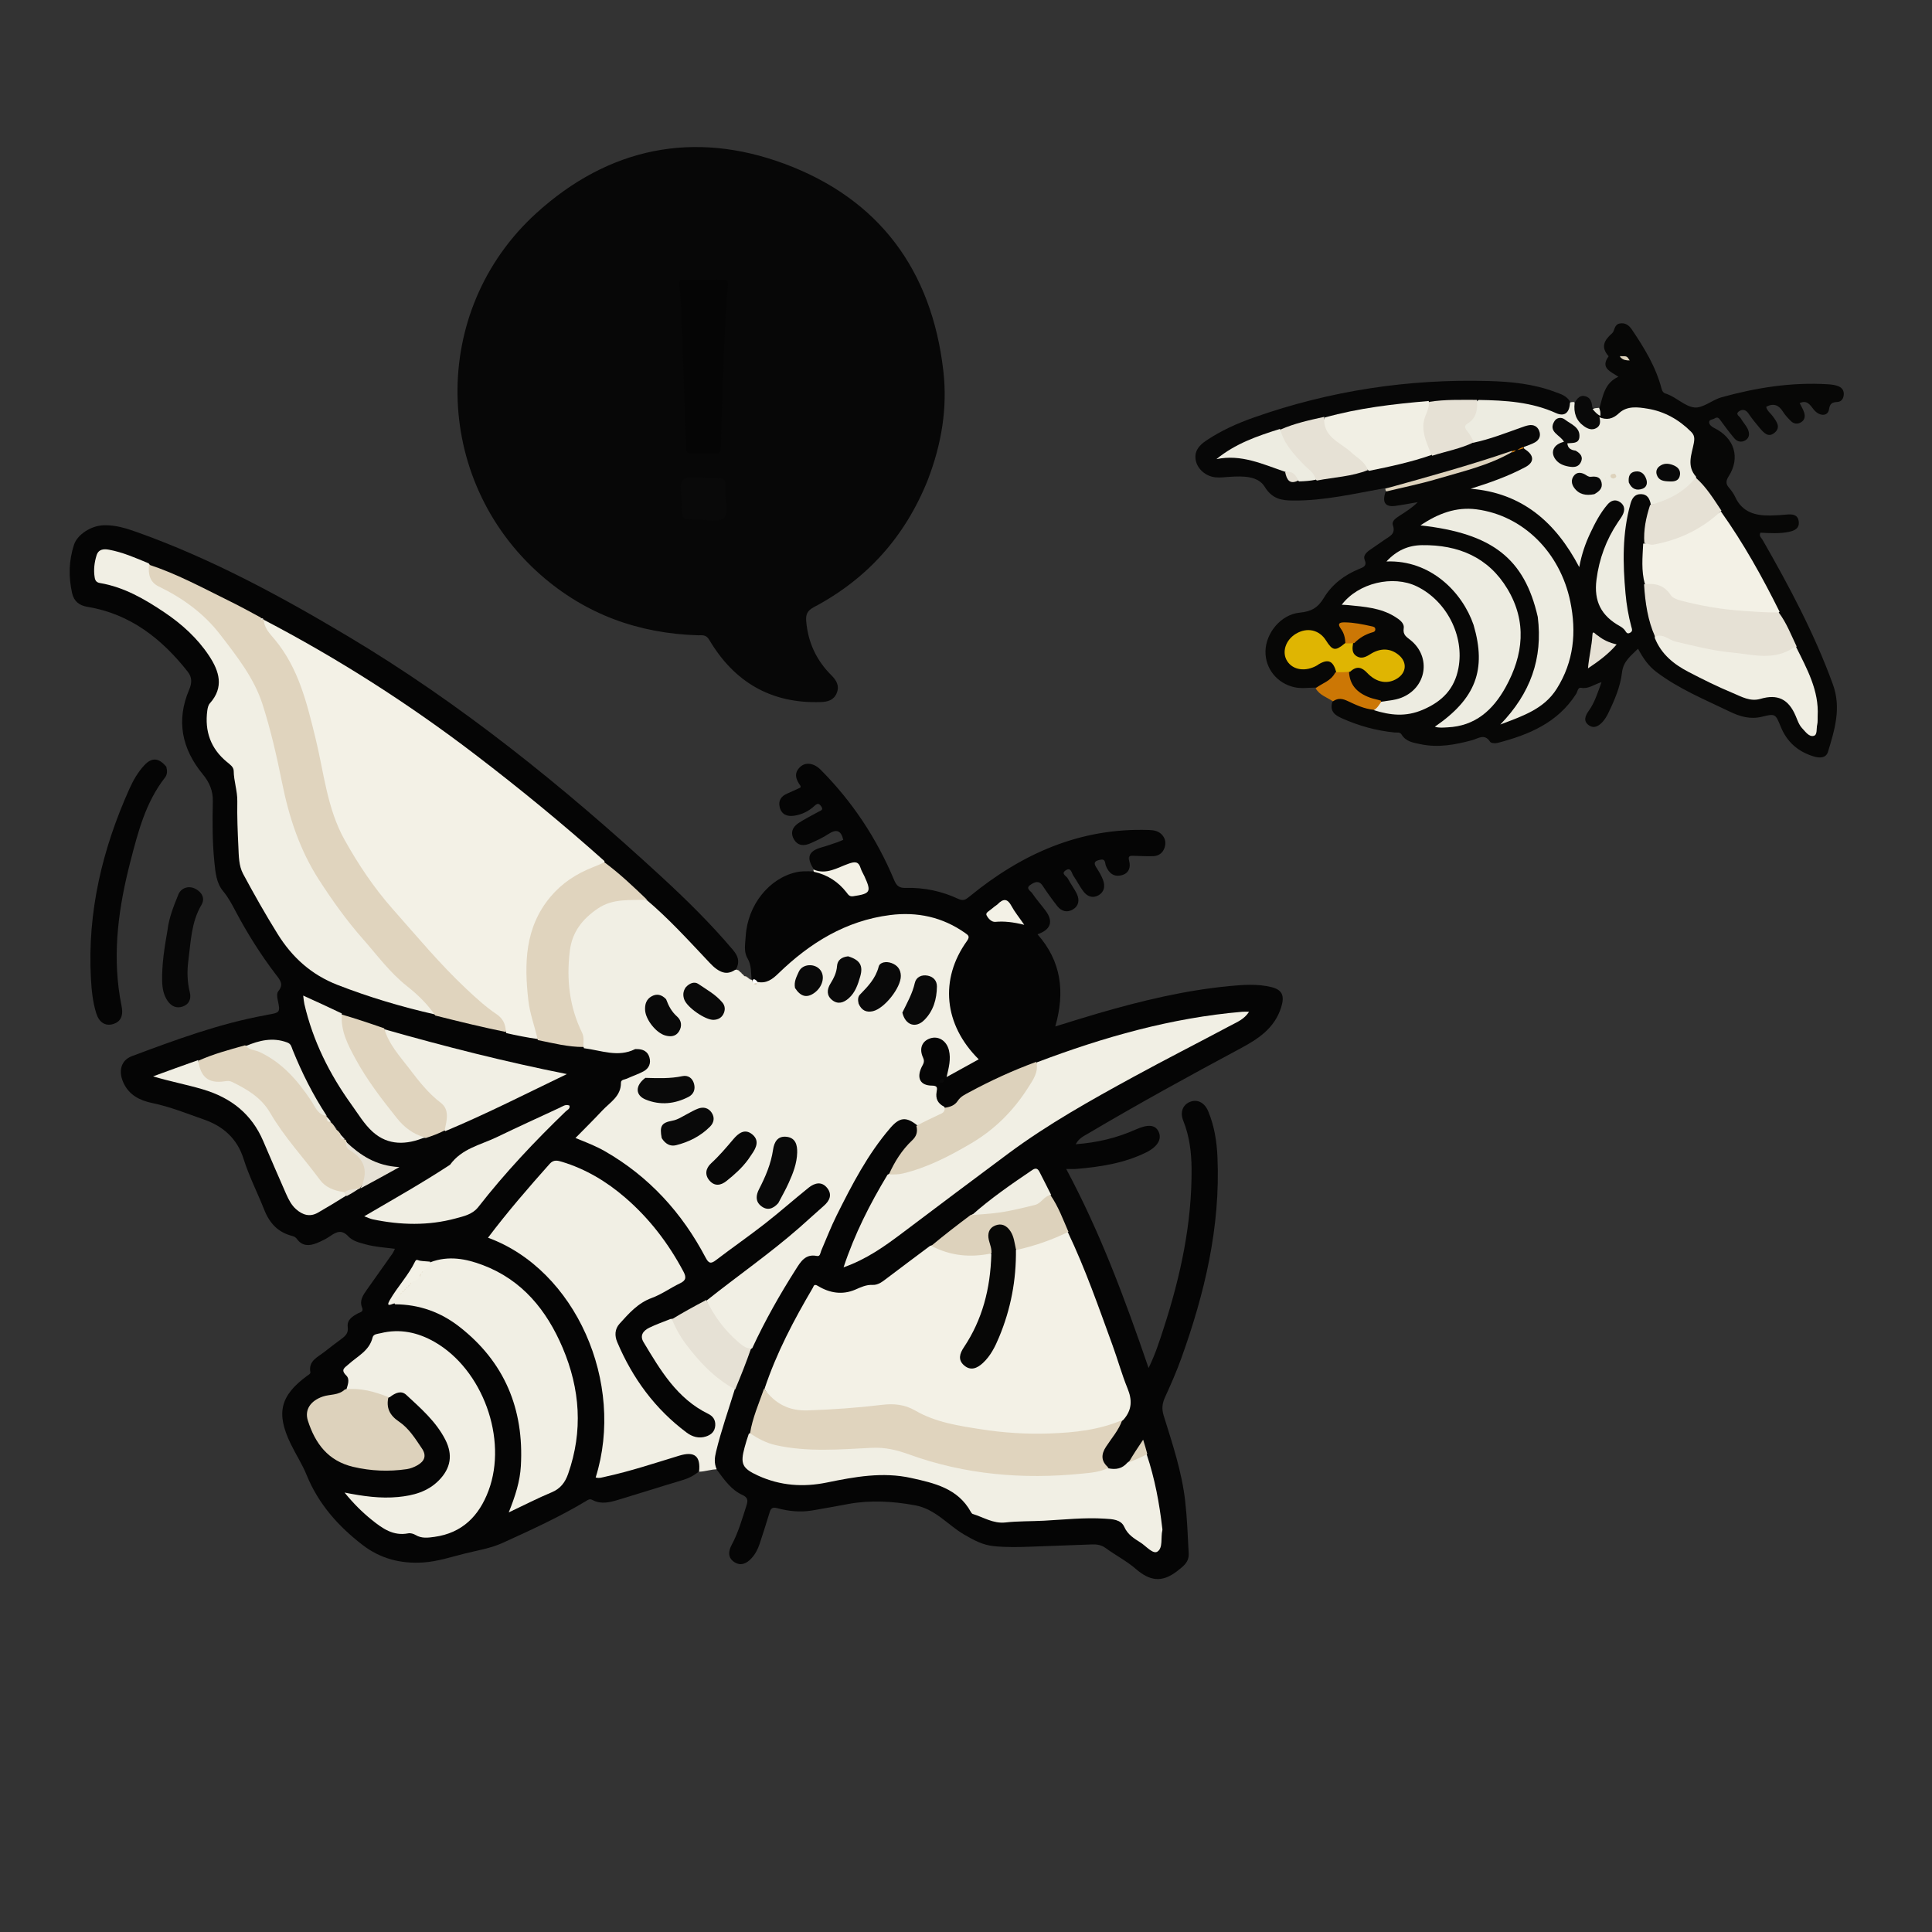 <?xml version="1.0" encoding="utf-8"?>
<!-- Generator: Adobe Adobe Illustrator 24.2.0, SVG Export Plug-In . SVG Version: 6.00 Build 0)  -->
<svg version="1.1" id="レイヤー_1" xmlns="http://www.w3.org/2000/svg" xmlns:xlink="http://www.w3.org/1999/xlink" x="0px"
	 y="0px" width="1000px" height="1000px" viewBox="0 0 1000 1000" style="enable-background:new 0 0 1000 1000;"
	 xml:space="preserve">
<rect x="0" y="0" width="1000" height="1000" fill="#333333" stroke="none"/>
<style type="text/css">
	.st0{fill:#050505;}
	.st1{fill:#F1EFE4;}
	.st2{fill:#070706;}
	.st3{fill:#070707;}
	.st4{fill:#EDECE1;}
	.st5{fill:#CC7705;}
	.st6{fill:#F3F1E6;}
	.st7{fill:#DDD2BC;}
	.st8{fill:#090909;}
	.st9{fill:#E0D4BE;}
	.st10{fill:#F0EEE3;}
	.st11{fill:#E6E1D5;}
	.st12{fill:#FFFFFF;}
	.st13{fill:#DFB502;}
</style>
<g>
	<path class="st0" d="M361.75,761.63c-2.7,2.26-5.46,3.58-8.56,4.5c-11.15,3.32-22.23,6.88-33.37,10.22
		c-4.32,1.29-8.78,2.4-13.11,0.05c-1.56-0.85-2.52,0.02-3.62,0.68c-13.72,8.22-28.25,14.82-42.76,21.45
		c-6.41,2.93-13.29,3.96-20.04,5.66c-7.06,1.78-13.86,4.05-21.28,4.54c-11.71,0.76-22.21-2.02-31.36-9.07
		c-12.55-9.67-22.82-21.15-28.95-36.22c-2.26-5.56-5.67-10.79-8.33-16.31c-7.54-15.67-5.41-24.76,8.74-35.11
		c0.69-0.5,1.68-0.96,1.53-1.76c-1.07-5.84,3.61-7.68,7.06-10.37c3.02-2.36,6.06-4.68,9.14-6.96c2.07-1.54,3.55-3,3.14-6.11
		c-0.48-3.66,2.44-5.49,5.34-7.06c1.12-0.61,3.05-0.67,2.06-3.07c-1.46-3.57,0.6-6.42,2.53-9.17c4.41-6.26,8.86-12.49,13.27-18.74
		c0.44-0.63,0.71-1.37,1.23-2.39c-5.38-0.7-10.34-0.98-15.13-2.3c-3.24-0.89-6.73-1.7-8.97-4.12c-3.31-3.57-6.01-2.53-9.27-0.26
		c-2.17,1.5-4.6,2.71-7.05,3.7c-3.8,1.53-7.51,1.74-10.28-2.09c-0.63-0.87-1.42-1.32-2.43-1.58c-7.35-1.88-11.72-6.49-14.55-13.65
		c-3.48-8.79-7.84-17.28-10.68-26.31c-3.3-10.49-10.58-16.84-20.35-20.26c-8.88-3.11-17.64-6.68-26.94-8.6
		c-6.36-1.31-11.98-4.11-14.89-10.54c-2.75-6.07-1.19-11.62,4.38-13.71c22.58-8.45,45.19-16.82,69.03-21.18
		c0.33-0.06,0.65-0.16,0.98-0.21c6.82-1.18,6.86-1.18,5.46-7.91c-0.32-1.55-0.51-3.29,0.36-4.36c2.99-3.66,0.74-5.93-1.45-8.81
		c-7.77-10.21-14.59-21.05-20.61-32.4c-1.94-3.66-3.82-7.28-6.54-10.54c-3.54-4.24-3.97-9.77-4.52-15.08
		c-1.08-10.46-1.01-20.97-0.8-31.46c0.11-5.4-1.75-9.79-5.22-13.99c-10.82-13.14-13.86-27.81-7.02-43.78
		c1.51-3.53,1.49-6.44-0.74-9.27c-13.46-17.09-29.74-29.91-51.87-33.58c-4.31-0.71-7.03-2.86-7.98-7.08
		c-1.9-8.45-1.75-16.85,1-25.13c1.73-5.22,8.82-9.85,15.42-10.03c6.12-0.17,11.84,1.66,17.49,3.68
		c38.23,13.67,73.75,32.87,108.51,53.58c58.94,35.11,111.9,78.04,162.27,124.35c13.13,12.08,25.83,24.57,37.36,38.21
		c2.47,2.92,3.74,5.89,1.64,9.91c-2,3.74-4.93,3.45-7.88,2.42c-2.86-1-5.31-2.78-7.25-5.09c-9.51-11.31-20.6-21.06-31.09-31.91
		c-7.41-6.85-14.81-13.19-22.2-20.06c-20.14-17.74-40.7-34.42-61.55-50.74c-29.57-23.15-60.82-43.8-93.35-62.54
		c-6.64-3.82-13.26-7.68-20.48-11.2c-0.53-0.27-0.74-0.39-1.25-0.69c-0.7-0.46-1.09-0.73-1.79-1.19
		c-19.11-9.43-37.43-19.66-57.28-27.59c-6.39-2.52-12.29-5.28-18.72-6.56c-5.15-1.03-7.05,0.33-7.66,5.58
		c-0.77,6.67-0.13,7.41,6.27,9.45c20.54,6.55,37.82,17.93,51.05,35.1c6.86,8.91,9.37,18.03,2.33,28.42
		c-4.26,6.29-2.08,19,5.22,25.26c7.8,6.7,7.99,15.3,8.88,23.89c0.65,6.26-0.05,12.65,0.18,18.97c0.31,8.67,1.39,17.02,5.91,24.93
		c5.62,9.84,11.4,19.55,17.66,29c6.69,10.09,15.81,17.02,26.99,21.32c16.18,6.24,32.68,11.46,49.92,15.64
		c12.32,3.03,24.16,6.4,36.62,8.93c5.54,1.56,10.79,2.63,16.42,3.82c7.73,1.64,15.03,3.35,22.91,3.99
		c5.23,1.22,10.28,1.47,15.02,3.17c1.85,0.66,3.6,0.09,5.37-0.42c2.72-0.77,5.42-1.64,8.3-1.68c3.76-0.05,6.43,1.55,7.68,5.16
		c1.24,3.57-0.57,6.12-3.12,8.26c-2.21,1.85-4.97,2.69-7.62,3.67c-2.38,0.88-3.97,2.24-4.46,4.85c-0.55,2.92-2.51,5.01-4.53,7.03
		c-4.83,4.83-9.58,9.74-14.52,14.45c-2.52,2.41-2.02,3.64,0.99,4.88c15.84,6.54,28.99,16.83,40.67,29.19
		c8.18,8.65,14.93,18.34,20.65,28.72c2.03,3.69,3.7,3.68,6.9,1.46c14.49-10.1,28.43-20.91,41.68-32.59
		c1.76-1.55,3.47-3.14,5.59-4.15c3.78-1.8,7.83-1.01,9.93,1.88c2.58,3.53,1.35,6.63-1.28,9.41c-7.93,8.37-17.02,15.41-25.96,22.61
		c-11.41,9.2-23.27,17.8-35.27,26.82c-5.88,4.14-12.58,6.02-18.52,10.08c-3.75,1.48-7.1,2.97-10.45,4.44c-4.02,1.76-4.84,4.23-2.6,8
		c6.83,11.5,14.62,22.25,24.98,30.92c1.96,1.64,4.23,2.61,6.49,3.68c3.69,1.75,5.01,4.77,4.25,8.64c-0.75,3.86-3.62,5.43-7.19,5.84
		c-5.48,0.63-9.66-2.32-13.41-5.65c-9.65-8.55-18.06-18.19-24.68-29.31c-2.56-4.3-5.21-8.56-6.85-13.31
		c-1.93-5.61-0.72-10.07,3.12-15.11c5.99-7.86,14.68-10.64,22.65-14.88c9.78-5.2,9.92-5.07,4.13-14.57
		c-12.22-20.03-27.83-36.42-49.59-46.3c-10.59-4.8-12.17-4.66-19.61,3.96c-7.51,8.69-14.95,17.45-22.05,26.49
		c-2,2.54-2.19,3.96,1.12,5.58c33.18,16.3,48.97,44.52,54.66,79.76c2.04,12.61,0.36,24.88-2.2,37.14c-1,4.81-1,4.94,3.89,3.78
		c12.81-3.05,25.35-7.06,37.9-11c3.17-0.99,6.03-0.82,8.22,1.76C363.14,755.8,364.15,758.57,361.75,761.63z"/>
	<path class="st0" d="M421.31,450.07c-4.15-6.2-2.84-9.61,3.99-11.49c2.72-0.75,5.39-1.71,8.06-2.62c1.08-0.37,2.12-0.86,3.11-1.27
		c-1.15-4.95-3.59-5.72-7.73-2.97c-2.89,1.92-6.12,3.36-9.3,4.79c-3.17,1.42-6.35,1.39-8.38-1.89c-2.15-3.47-0.88-6.55,2.27-8.62
		c3.32-2.18,6.93-3.94,10.41-5.88c1.1-0.61,2.65-0.89,1.29-2.77c-1.16-1.61-1.93-1.64-3.45-0.23c-2.96,2.76-6.58,4.54-10.62,5.11
		c-3.5,0.49-6.4-0.6-7.36-4.34c-0.87-3.4,0.64-5.77,3.86-7.14c2.29-0.97,4.54-2.05,6.82-3.09c0.03-0.31,0.19-0.68,0.07-0.85
		c-2.31-3.23-3.68-6.53-0.23-9.8c2.76-2.63,7.06-2.21,10.71,1.47c16.38,16.48,28.99,35.54,37.94,56.96
		c1.33,3.19,2.69,4.23,6.05,4.14c9.45-0.26,18.58,1.67,27.13,5.66c2.69,1.26,3.9,0.41,5.94-1.26c26.94-22.06,57.11-35.56,92.7-34.38
		c2.35,0.08,4.65,0.37,6.49,2.12c2.03,1.94,2.54,4.32,1.75,6.87c-0.87,2.82-2.99,4.46-5.93,4.56c-3.32,0.12-6.66-0.09-9.98-0.18
		c-1.81-0.05-3.24-0.2-2.48,2.59c0.93,3.43-0.15,6.49-3.9,7.46c-4.09,1.06-6.65-1.17-8.12-4.84c-0.6-1.5-0.05-3.85-3.13-3.13
		c-2.58,0.6-3.48,1.41-1.86,3.92c1.34,2.08,2.67,4.25,3.52,6.56c1.11,3.05,0.72,6.12-2.38,7.87c-3.11,1.75-5.92,0.56-7.89-2.11
		c-1.88-2.53-3.3-5.38-5.09-7.98c-0.96-1.41-1.2-4.69-4.03-2.79c-2.6,1.74,0.48,2.92,1.13,4.19c1.43,2.8,3.45,5.31,4.76,8.16
		c1.38,3,0.92,6.09-2.15,7.88c-2.98,1.74-5.91,0.97-8.02-1.72c-2.66-3.4-5.2-6.92-7.58-10.53c-2-3.04-4.2-1.94-6.33-0.52
		c-2.78,1.85,0.08,3.16,0.83,4.28c2.13,3.16,4.7,6.04,6.98,9.1c4.14,5.54,2.79,9.8-4.17,12.24c12.28,13.86,14.35,29.76,9.2,47.69
		c7.74-2.37,14.94-4.67,22.19-6.78c22.24-6.45,44.7-11.89,67.82-14.11c7.31-0.7,14.64-1.25,21.87,0.53
		c5.86,1.44,6.82,4.74,5.04,10.44c-3.42,10.95-12.01,16.44-21.15,21.34c-26.53,14.21-52.91,28.69-78.81,44.03
		c-2.24,1.32-4.72,2.38-6.37,5.51c11.11-0.82,21.28-3.25,31-7.59c6.38-2.85,10.11-2.56,11.88,1.06c1.82,3.75-0.4,7.79-6.43,10.77
		c-11.39,5.62-23.71,7.5-36.2,8.55c-1.42,0.12-2.85,0.02-5.18,0.02c17.77,33.18,30.45,67.49,42.63,103.02
		c3.5-7.14,5.59-13.76,7.73-20.34c8.75-26.89,14.72-54.28,14.52-82.73c-0.06-8.53-1.08-16.9-4.3-24.94
		c-1.76-4.39-0.26-8.17,3.39-9.7c3.79-1.58,7.61,0.23,9.52,4.81c3.18,7.62,4.45,15.68,4.8,23.86c1.56,36.05-6.62,70.38-18.71,103.97
		c-2.47,6.87-5.41,13.59-8.45,20.23c-1.46,3.2-1.76,5.99-0.69,9.45c4.53,14.6,9.44,29.15,11.15,44.42c1,8.92,1.33,17.92,1.8,26.89
		c0.23,4.43-2.44,6.47-5.96,9.2c-8.08,6.28-14.34,4.99-21.45-1.16c-4.75-4.1-10.48-7.04-15.58-10.77c-2.22-1.63-4.53-1.96-7.03-1.87
		c-10.49,0.36-20.97,0.74-31.46,1.15c-6.5,0.26-12.99,0.39-19.47-0.27c-5.68-0.58-10.26-3.07-15.29-6
		c-8.5-4.95-14.83-13.23-25.5-15.16c-11.5-2.08-22.75-2.75-34.2-0.7c-6.39,1.15-12.76,2.39-19.16,3.43
		c-6.01,0.97-12.03,0.37-17.83-1.21c-2.8-0.76-3.42,0.29-4.07,2.45c-1.64,5.4-3.34,10.78-5.13,16.14c-0.9,2.69-2.22,5.21-4.16,7.33
		c-2.48,2.71-5.52,4.16-8.87,1.99c-3.43-2.22-3.17-5.6-1.43-8.85c3.5-6.49,5.46-13.53,7.71-20.49c0.89-2.74,0.56-4.21-2.17-5.45
		c-5.69-2.59-9.13-7.59-12.92-12.66c-3.95-2.79-2.68-6.43-1.99-9.69c2.28-10.7,5.87-21.02,9.51-31.73
		c3.34-7.22,5.53-14.5,9.13-21.59c6.15-14.27,13.97-27.21,21.76-40.16c2.67-4.43,5.46-8.8,11.43-9.42c2.61-0.27,3-2.79,3.82-4.76
		c7.73-18.44,16.99-36.05,28.36-52.52c2.17-3.14,4.36-6.28,7.11-8.97c5.21-5.11,8.27-5.34,14.65-0.83c2.13,4.31,0.11,7.31-2.46,10.1
		c-4.52,4.91-8.38,10.28-11.76,16.45c-9.02,14.51-16.08,29.56-22.16,45.5c5.26-1.39,9.39-4.3,13.69-6.95
		c13.78-8.5,26.16-18.9,39.21-28.39c19.1-13.89,37.37-28.94,57.92-40.82c16.87-9.74,33.58-19.75,50.78-28.92
		c11.46-6.11,23-12.07,34.62-17.89c2.61-1.31,5.16-2.79,7.25-5.16c-36.08,3.19-70.6,12.7-104.77,25.25
		c-12.19,4.61-23.84,9.5-34.86,15.78c-2.62,1.5-5.02,3.25-7.17,5.37c-1.61,1.59-3.52,2.49-6.23,2.18c-3.77-1-5.15-3.5-5.35-6.76
		c-0.14-2.28-1-3.48-3.41-4.13c-4.76-1.28-6.46-4.31-5.03-9.05c0.9-2.98,0.93-5.8,0.58-8.83c-0.54-4.69,1.53-7.68,5.56-8.81
		c3.87-1.08,7.39,0.59,9.66,4.36c2.65,4.42,1.7,8.98,0.37,14.4c3.46-2,6.31-3.57,9.21-5.05c2.9-1.49,2.87-3.2,0.65-5.4
		c-13.36-13.15-14.93-38.69-4.57-54.8c2.97-4.61,2.66-5.81-2.33-8.54c-12.84-7.03-26.38-8.41-40.65-5.27
		c-19.74,4.35-35.68,15.17-50.15,28.61c-2.98,2.76-5.78,5.65-10.73,4.8c-0.86-0.14-1.36-0.22-2.21-0.4
		c-0.59-0.18-0.82-0.27-1.36-0.57c-0.41-0.43-0.52-0.65-0.34-1.08c-0.37-3.97-0.01-7.83-2.15-11.42c-2.02-3.39-1.14-7.48-0.92-11.27
		c0.94-16.15,12.01-30.07,26.21-33.27c2.65-0.6,5.28-0.47,8.38-0.45c7.32,0.36,12.81,3.47,17.3,8.57c1.09,1.24,2.19,2.48,4.09,2.57
		c5.07,0.24,6.82-2.24,4.82-6.93c-0.46-1.07-0.96-2.13-1.31-3.24c-1.22-3.86-3.58-4.75-7.32-3.28c-3.24,1.27-6.53,2.61-10,3.12
		C425.85,452.19,423.52,451.78,421.31,450.07z"/>
	<path class="st1" d="M389.08,507.14c0.27,0.1,0.14,0.21,0.06,0.2c-0.01,0.17,0.07,0.35,0.31,0.74c0.31,0.3,0.46,0.39,0.82,0.58
		c0.22,0.1,0.67,0.17,0.88,0.08c0.21-0.09,0.54-0.38,0.71-0.53c4.83,1.04,7.89-1.3,11.08-4.4c16.24-15.74,34.82-27.26,57.74-30.18
		c14.03-1.79,27.14,1,38.85,9.27c1.58,1.11,2.68,1.77,0.97,4.15c-14.26,19.83-11.97,43.36,6.09,61.25
		c-5.64,3.12-11.14,6.15-16.63,9.18c1.14-4.94,2.33-9.27,1.2-13.88c-1.2-4.88-5.36-7.55-9.65-6.16c-4.25,1.38-5.93,5.28-3.71,10.05
		c1.03,2.22-0.11,3.42-0.84,4.99c-2.6,5.57-0.6,9.39,5.38,9.43c2.98,0.02,2.83,1.16,2.45,3.28c-0.59,3.28,0.45,5.91,3.91,7.63
		c1.89,2.54,0.34,3.88-1.43,4.86c-3.83,2.12-7.64,4.33-12.52,4.78c-5.65-4.53-9.06-4.28-13.91,1.35
		c-11.7,13.59-19.87,29.4-27.81,45.31c-2.96,5.93-5.33,12.15-7.97,18.24c-0.49,1.13-0.46,3.09-2.24,2.73
		c-5.96-1.23-8.42,3.02-10.89,6.9c-8.3,13.04-15.91,26.47-22.55,40.79c-2.53,1.87-4.53,0.69-6.14-0.71
		c-7.54-6.59-14.85-13.4-17.44-23.96c16.07-12.8,32.72-24.33,47.96-37.68c4.26-3.73,8.4-7.59,12.66-11.31
		c3.02-2.63,4.43-5.75,1.8-9.14c-2.87-3.69-6.56-2.74-9.69-0.22c-7.65,6.15-15.01,12.67-22.74,18.71
		c-8.26,6.44-16.89,12.41-25.21,18.78c-2.74,2.1-3.79,1.63-5.37-1.35c-12.21-23.2-29.24-41.9-52.13-55.04
		c-4.76-2.73-9.87-4.67-15.22-6.83c4.77-4.86,9.43-9.44,13.88-14.21c3.98-4.26,9.74-7.35,9.67-14.42c-0.02-1.65,1.95-1.58,3.07-2.1
		c2.85-1.34,5.9-2.29,8.65-3.8c2.74-1.5,3.93-4.08,3.01-7.22c-0.94-3.2-3.43-4.28-6.54-4.27c-0.33,0-0.71-0.06-0.99,0.07
		c-8.73,4.33-17.34,0.62-26.34-0.53c-4.58-12.24-9.11-24.21-9.55-37.23c-0.41-12.38,1.17-24.04,11.29-32.73
		c8.85-7.6,19.01-9.78,30.66-6.82c11.33,9.6,21.04,20.24,30.92,30.72c2.27,2.4,4.44,4.99,7.54,6.37c2.43,1.09,4.85,0.85,7.37-0.87
		c0.34-0.05,0.74-0.12,0.94-0.07c0.55,0.21,0.88,0.42,1.39,0.87c0.22,0.2,0.19,0.2,0.2,0.19c0.21,0.23,0.43,0.47,0.84,0.84
		c0.18,0.16,0.16,0.17,0.17,0.16c0.21,0.24,0.43,0.47,0.84,0.84c0.18,0.16,0.15,0.17,0.16,0.15c0.41,0.46,1,0.52,1.79,0.84
		c0.24,0.17,0.21,0.18,0.21,0.16c0.23,0.26,0.49,0.5,1,0.87C388.43,507.01,388.62,507.03,389.08,507.14z"/>
	<path class="st2" d="M827.83,211.38c1.88-6.51,2.71-13.15,9.84-16.37c-4.08-2.76-9.5-4.52-5.04-10.6
		c-4.23-4.82-2.39-8.22,1.91-12.03c1.16-1.03,0.92-4.3,3.69-4.91c2.86-0.63,4.89,0.85,6.35,3c6.45,9.52,12.44,19.3,15.4,30.56
		c0.4,1.52,0.96,2.34,2.34,2.75c0.16,0.05,0.32,0.1,0.48,0.15c5.03,1.84,9.32,6.4,14.12,6.96c4.51,0.53,9.16-3.86,14.14-5.25
		c18.09-5.03,36.41-7.91,55.24-6.73c1.85,0.12,3.63,0.34,5.35,1.06c1.94,0.81,2.83,2.34,2.68,4.34c-0.15,2.01-1.24,3.65-3.34,3.76
		c-2.62,0.14-3.83,0.7-4.3,3.81c-0.56,3.76-5.08,3.76-8.01-0.02c-1.87-2.4-3.4-4.94-7.17-3.2c0.79,1.63,1.79,3.18,2.32,4.88
		c0.57,1.82,0.37,3.73-1.43,4.91c-1.91,1.25-3.89,1.03-5.48-0.54c-1.53-1.52-3.02-3.15-4.17-4.96c-2.11-3.33-4.74-4.39-8.57-2.4
		c0.35,2.08,2.28,3.31,3.47,4.99c1.87,2.63,4.19,5.52,0.99,8.34c-3.37,2.97-5.78,0.04-7.86-2.4c-2.05-2.41-4.05-4.88-5.81-7.5
		c-1.52-2.26-3.55-2.18-5.12-0.89c-1.7,1.39,0.62,2.44,1.23,3.54c1.04,1.88,2.64,3.48,3.54,5.41c0.94,2.02,1.11,4.4-1.12,5.81
		c-2.08,1.31-4.3,0.84-5.86-1.03c-2.46-2.93-4.78-5.98-7.01-9.09c-0.88-1.23-1.58-2.15-3.13-1.16c-1.03,0.66-3.01,0.53-2.85,2.14
		c0.12,1.17,1.3,2.17,2.6,2.81c10.54,5.17,13.63,15.41,7.51,25.01c-1.31,2.06-1.71,3.77,0.06,5.79c1.3,1.49,2.51,3.17,3.34,4.96
		c3.62,7.88,10.38,9.66,18.14,9.55c2.82-0.04,5.65-0.24,8.46-0.49c2.85-0.25,5.64-0.11,6.22,3.33c0.61,3.59-1.86,4.96-4.95,5.61
		c-4.94,1.03-9.94,0.69-14.83,0.44c-0.92,1.76,0.49,2.65,1.09,3.7c13.83,24.11,26.86,48.57,36.4,74.79
		c4.45,12.24,0.92,23.53-2.53,34.93c-1,3.3-4.31,3.31-7.23,2.44c-8.13-2.43-13.97-7.41-17.21-15.39c-2.72-6.72-2.87-6.92-9.68-5.22
		c-6.05,1.51-11.4-0.06-16.68-2.61c-13-6.29-26.42-11.76-38.08-20.6c-4.13-3.13-6.85-7.13-9.44-11.99c-3.72,3.73-7.61,6.4-8.3,12.3
		c-0.87,7.42-3.88,14.42-7.17,21.17c-0.72,1.48-1.6,2.94-2.68,4.18c-1.98,2.28-4.61,3.98-7.4,1.92c-2.91-2.15-1.77-4.9,0.06-7.45
		c3.01-4.21,4.52-9.08,6.59-14.8c-4.04,1.22-6.84,3.66-10.53,2.92c-1.78-0.35-1.87,1.99-2.62,3.17
		c-9.54,14.97-24.55,21.18-40.76,25.38c-1.17,0.3-3.29,0.13-3.76-0.61c-2.87-4.44-6.19-1.67-9.31-0.83
		c-8.75,2.38-17.53,3.99-26.6,2.1c-3.75-0.78-7.62-1.29-9.89-4.99c-0.89-1.45-2.33-0.96-3.6-1.09c-9.52-0.93-18.63-3.46-27.33-7.36
		c-3.21-1.44-6.4-3.35-4.98-8.3c2.56-4.03,5.86-2.85,8.89-1.6c3.81,1.57,7.45,3.57,12.02,4.1c10.62,4.36,20.5,3.22,30.09-1.94
		c9.52-5.11,13.85-13.88,13.71-23.9c-0.22-16.14-7.54-28.73-22.67-35.82c-7.49-3.51-15.01-3.9-22.44,0.49
		c-3.7,2.18-7.8,3.63-12.13,6.54c3.19,0.73,5.69,1.12,8.25,1.37c5.66,0.56,11.14,1.85,16.2,4.59c2.39,1.3,4.79,2.86,5.57,5.47
		c1.24,4.15,3.85,7.1,6.6,10.27c8.41,9.67,4.7,24.13-7.22,28.87c-3.39,1.35-6.91,2.46-11.06,1.99c-3.89-0.95-7.44-1.74-10.54-3.68
		c-4.23-2.64-7.46-5.95-6.85-11.88c3.11-4.15,5.96-4.57,9.78-1.74c1.6,1.18,2.89,2.76,4.7,3.69c1.66,0.86,3.43,1.36,5.29,1.19
		c3.54-0.32,6.64-1.64,7.54-5.4c0.96-4.02-1.73-6.06-4.94-7.62c-4.13-2-7.71-0.47-11.32,1.54c-2.45,1.37-5.15,1.76-7.54-0.04
		c-2.2-1.65-2.97-3.94-1.57-6.94c2.54-3.4,5.78-5.35,10.02-7.21c-4.51-1.95-8.42-2.22-12.3-2.53c-2.04-0.16-2.74,0.89-1.79,2.81
		c0.98,1.98,1.53,4.03,0.93,6.6c-3.96,5.49-6.86,5.46-10.87,0.02c-2.8-3.8-6.22-6.16-11.05-5.01c-4.2,1.01-6.97,3.69-7.79,8.14
		c-1.08,5.87,2.27,9.49,8.54,9.13c2.57-0.15,4.75-1.36,6.98-2.51c5.11-2.64,7.74-1.33,9.36,4.86c-1.82,5.13-5.67,7.33-10.65,8.54
		c-4.02,0.06-7.68,0.65-11.31-0.16c-8.99-1.99-15.15-9.66-14.99-18.63c0.17-9.42,7.98-19.03,17.7-19.97
		c5.95-0.58,9.4-2.45,12.54-7.68c4.13-6.87,10.58-11.83,18.21-14.93c2.03-0.83,4.3-1.45,2.87-4.8c-0.86-2.02,0.85-3.74,2.56-4.95
		c2.58-1.82,5.2-3.57,7.79-5.38c2.58-1.81,5.85-2.96,4.29-7.5c-0.77-2.25,1.68-3.77,3.5-4.96c3.16-2.06,6.39-4.01,9.33-6.99
		c-3.9,0.65-7.78,1.42-11.69,1.94c-5.02,0.66-6.82-1.79-4.98-7.14c1.23-2.73,3.56-2.68,5.62-3.08c19.55-3.79,38.46-9.69,57.31-17.14
		c1.48-0.65,2.63-1.09,4.06-1.84c0.56-0.26,0.8-0.35,1.39-0.54c1.36-0.3,2.36-0.33,3.76-0.31c5.31,2.26,6.12,5.96,2.42,9.56
		c-2.06,2.01-4.71,3.12-7.27,4.31c-6.17,2.87-12.69,4.86-17.48,6.94c22.28,2.68,38.13,16.4,49.92,36.76
		c2.4-8.62,5.74-16.56,10.38-23.92c1.53-2.42,3.22-4.67,5.58-6.31c2.33-1.62,4.73-1.52,6.92,0.24c2.04,1.64,2.53,3.83,1.65,6.29
		c-0.85,2.37-2.29,4.43-3.63,6.53c-4.82,7.52-8.06,15.68-9.52,24.49c-2.41,14.57,0.75,20.91,13.94,28.11
		c1.13-1.96,0.08-3.83-0.25-5.61c-3.48-18.97-3.99-37.93,0.22-56.87c0.29-1.31,0.72-2.56,1.29-3.77c1.29-2.74,3.45-4.01,6.44-3.62
		c3.28,0.42,4.94,2.46,5.33,6.06c-1.1,6.7-3.24,12.83-3.03,19.77c-1.27,6.93-0.9,13.41,0.15,20.31c0.73,9.32,1.79,18.15,5.17,26.93
		c1.54,7.96,7.31,12.53,13.05,16c10.47,6.34,21.51,11.86,33.26,15.69c2.58,0.84,5.15,1.05,7.84,0.43c8.83-2.02,14.55,0.72,18.6,8.89
		c1.18,2.37,1.98,4.95,3.75,7c0.97,1.11,1.93,2.67,3.55,2.37c1.88-0.35,1.61-2.38,1.75-3.73c0.57-5.63,0.7-11.2-1.18-16.74
		c-2.51-7.41-5.49-14.61-8.74-22.11c-2.84-6.31-5.95-12.08-9.05-18.25c-8.88-18.02-19.05-34.88-29.77-51.84
		c-4.06-6.57-8.36-12.5-13.47-18.31c-2.71-2.86-3.64-5.83-2.83-9.4c0.7-3.08,0.24-6.29,0.86-9.4c0.4-1.99-0.51-3.54-1.85-4.9
		c-6.79-6.92-15.05-10.71-24.69-11.37c-4.1-0.28-7.9,0.75-11.11,3.5c-2.82,2.41-5.82,3.03-9.43,0.75c-0.46-0.5-0.61-0.73-0.9-1.35
		C826.75,213.76,826.84,212.67,827.83,211.38z"/>
	<path class="st3" d="M480.22,248.43c-11.75,29.34-31.35,51.21-58.93,65.81c-3.4,1.8-4.3,3.75-3.99,7.38
		c0.96,10.93,5.26,20.18,13,27.88c2.64,2.63,4.38,5.54,2.73,9.37c-1.54,3.58-4.65,4.4-8.2,4.52c-25.73,0.86-44.8-10.35-57.74-32.23
		c-1.7-2.87-3.67-2.27-5.83-2.34c-30.75-0.91-58.17-10.87-81.32-31.18c-56.35-49.43-57.87-136.84-2.35-187.3
		c37.27-33.87,81.42-43.12,128.7-25.47c48.77,18.21,75.93,54.97,81.95,106.86C490.53,211.13,487.34,229.9,480.22,248.43z"/>
	<path class="st1" d="M380.33,719.1c-3.36,10.98-7.1,21.47-9.7,32.31c-0.72,3.02-1.12,5.86,0.35,9.13
		c-2.94-0.02-5.78,1.12-9.15,1.22c0.89-8.17-2.38-10.71-10.3-8.3c-12.56,3.82-25.02,7.99-37.87,10.8c-1.75,0.38-3.49,1.05-5.34,0.48
		c15.43-49.1-10.53-107.6-55.73-124.1c10.05-13.32,20.89-25.86,31.94-38.25c2.03-2.28,4.11-1.71,6.33-1.04
		c12.3,3.72,23.09,10.2,32.76,18.54c12.5,10.78,22.36,23.66,30.1,38.22c1.55,2.92,1.51,4.6-1.75,6.14
		c-4.95,2.35-9.49,5.7-14.59,7.56c-7.22,2.64-11.89,8.03-16.72,13.38c-2.52,2.78-2.53,6.28-1.2,9.43
		c7.93,18.74,19.59,34.7,36.01,46.93c2.86,2.13,6.28,3.16,9.92,1.98c2.74-0.88,4.64-2.61,4.83-5.69c0.17-2.81-1.12-4.81-3.6-6.01
		c-16.16-7.88-24.78-22.59-33.52-37.14c-2.13-3.54-0.05-6.01,3.06-7.51c3.43-1.66,7.04-2.94,10.91-4.47
		c1.75-0.32,2.4,0.49,2.96,1.64c6.51,13.59,16.01,24.54,28.86,32.5C379.62,717.31,380.2,717.87,380.33,719.1z"/>
	<path class="st4" d="M854.51,261.28c-0.64-3.17-1.77-5.45-5.13-5.52c-3.29-0.08-4.67,2.23-5.43,4.93
		c-4.33,15.32-4,30.92-2.58,46.55c0.52,5.79,1.5,11.53,3.01,17.16c0.3,1.11,0.88,2.2-0.53,3.05c-1.83,1.11-2.18-0.49-3-1.44
		c-0.63-0.73-1.44-1.38-2.3-1.85c-9.79-5.41-13.65-12.96-12.21-24.14c1.37-10.73,5.01-20.62,11.03-29.62
		c0.83-1.24,1.76-2.44,2.45-3.76c1.28-2.47,1.27-4.93-1.18-6.67c-2.47-1.75-4.8-0.95-6.62,1.19c-3.81,4.46-6.48,9.64-8.96,14.92
		c-2.47,5.25-4.39,10.71-5.64,17.47c-12.23-23.28-29.6-38.42-56.22-40.58c9.97-3.1,19.44-6.46,28.34-11.2
		c4.83-2.58,4.62-6.28-0.56-9.45c-0.44-0.7-0.36-1.17,0.16-1.86c1.59-1.26,3.29-1.65,4.55-2.77c1.19-1.05,1.98-2.32,1.4-3.96
		c-0.67-1.9-2.26-2.28-4.04-2.13c-1.51,0.12-2.85,0.87-4.28,1.29c-7.77,2.28-15.09,6.14-23.69,6.6c-1.66-1.19-2.35-2.75-3.42-3.98
		c-2.56-2.95-3.14-5.58,0.46-8.3c3.31-2.5,2.8-6.89,4.83-10.47c11.87-2.48,22.93,0.4,34.02,3.05c1.77,0.42,3.46,1.12,5.14,1.82
		c3.66,1.52,6.45,0.77,8.48-3.24c0.78-0.28,1.26-0.28,2.09-0.28c1.58,1.14,1.45,2.7,1.65,4.14c0.26,1.82,0.77,3.56,1.89,5.03
		c1.46,1.9,3.27,3.34,5.81,3.2c2.71-0.15,2.39-2.77,3.53-4.64c4.1,1.85,7.24,1.04,10.47-1.98c4.22-3.93,9.86-3.11,14.75-2.31
		c8.68,1.4,16.23,5.64,22.52,11.94c1.78,1.79,1.89,3.35,1.39,6.04c-1.03,5.55-3.83,11.57,1.17,17.21c0.11,0.84,0.18,1.44-0.1,1.8
		C871.91,256.03,864.25,260.37,854.51,261.28z"/>
	<path class="st3" d="M762.62,229.15c8.66-1.82,16.53-4.96,24.51-7.78c1.4-0.5,2.82-1.05,4.28-1.28c2.41-0.39,4.36,0.62,5.25,2.87
		c0.98,2.47,0.16,4.68-2.15,6c-1.72,0.98-3.66,1.55-5.9,2.44c-1.16,0.9-2.15,1.08-3.39,1.44c-0.23,0.19-0.27,0.22-0.29,0.23
		c-0.84,0.65-2.01,0.47-3.14,1.35c-21.22,7.56-42.28,14.3-64.49,18.16c-16.03,2.87-31.61,6.59-47.68,6.5
		c-5.96-0.03-11.03-0.59-15.03-7.15c-3.44-5.65-11.34-5.57-18.04-5.13c-2.48,0.16-5,0.51-7.46,0.26c-4.95-0.51-9.11-4.19-10.09-8.44
		c-1.13-4.89,1.58-8.03,5.14-10.44c7.74-5.25,16.26-9.06,25.04-12.15c39.33-13.82,79.89-20,121.52-18.81
		c11.63,0.33,23.25,1.51,34.29,5.69c2.77,1.05,5.77,1.81,7.64,4.93c-0.05,5.72-2.73,8.02-7.27,5.96
		c-12.61-5.72-25.99-6.57-39.96-6.79c-2.42,1.78-4.81,1.51-7.12,1.58c-5.65,0.18-11.32-0.39-17.39,0.57
		c-18.41,0.82-36.06,3.83-53.99,7.74c-8.11,1.06-15.32,3.96-23.17,5.89c-10.77,3.37-20.97,7.09-30.17,13.3
		c3.98-0.04,7.84,0.28,11.71,0.62c4.53,0.4,8.88,1.1,12.65,3.88c1.95,1.44,4.53,0.99,6.84,2.39c2.01,2.75,3.66,5.42,7.8,4.72
		c2.88,0.01,5.41,0.14,8.28-0.57c9.08-0.96,17.78-1.81,26.53-4.73c11.09-1.84,21.52-4.73,32.38-7.56
		C747.63,233.31,754.59,229.84,762.62,229.15z"/>
	<path class="st0" d="M86.09,396.88c0.55,2.2,0.51,4.04-0.7,5.59c-10.02,12.8-13.93,28.16-17.89,43.42
		c-5.96,23.02-9.3,46.31-5.44,70.12c0.32,1.97,0.79,3.91,1.06,5.88c0.54,3.9-0.58,7-4.67,8.19c-3.92,1.15-7.14-0.89-8.59-5.49
		c-1.87-5.91-2.46-12.07-2.8-18.2c-1.88-34.44,5.94-66.96,19.96-98.17c1.98-4.4,4.4-8.61,7.71-12.16
		C78.59,391.94,82.18,392.16,86.09,396.88z"/>
	<path class="st3" d="M86.69,481.5c0.83-6.77,3.27-12.63,5.62-18.48c1.42-3.53,5.42-4.77,8.84-2.97c3.43,1.81,5.09,4.97,3.11,8.33
		c-5.31,9-5.48,19.07-6.78,28.91c-0.72,5.45-0.57,10.94,0.77,16.37c0.8,3.24-0.27,6.11-3.62,7.3c-3.2,1.14-5.89-0.05-7.83-2.82
		c-2.19-3.13-2.8-6.72-2.87-10.43C83.75,499,85.13,490.45,86.69,481.5z"/>
	<path class="st5" d="M711.08,367.39c-5.07-0.51-9.23-2.53-13.39-4.48c-2.51-1.18-4.92-1.89-7.74,0.09
		c-3.16-2.09-6.9-3.13-8.99-6.76c3.37-2.66,7.8-3.61,10.1-8.02c2.28-1.97,4.54-1.68,7.18-0.55c0.34,6.53,3.77,10.84,10.94,13.45
		c1.69,0.61,3.51,0.89,5.57,1.53C715.57,365.72,713.52,366.57,711.08,367.39z"/>
	<path class="st6" d="M421.08,450.07c6.67,2.86,12.36-0.99,18.14-3.02c3.29-1.16,5.18-1.25,6.28,2.39c0.43,1.41,1.28,2.7,1.9,4.06
		c3.75,8.16,3.18,9.06-5.8,10.39c-2.02,0.3-2.6-0.92-3.5-2.05c-4.27-5.42-9.69-9.03-16.8-10.6
		C421.02,450.79,421.03,450.58,421.08,450.07z"/>
	<path class="st7" d="M717.01,252.94c21.79-6.07,43.55-12.02,65.34-19.49c0.42-0.17,0.32,0.26,0.34,0.48
		c-12.25,7.09-25.89,10.12-39.17,14.06c-8.38,2.49-16.99,4.2-25.87,6.37C717.21,254.13,717.15,253.79,717.01,252.94z"/>
	<path class="st8" d="M827.81,215.59c0.5,2.26,0.91,4.66-1.63,6.03c-2.3,1.24-4.49,0.29-6.41-1.09c-3.96-2.86-5.36-6.83-4.73-12.03
		c1.35-2.43,2.9-4.21,5.67-3.37c2.69,0.82,3.2,3.1,3.5,5.87c2.22,0.64,2.73,2.41,3.63,4.29
		C827.95,215.64,827.84,215.64,827.81,215.59z"/>
	<path class="st4" d="M828.32,215.31c-1.57-0.86-2.78-2.05-3.99-3.61c0.95-0.45,1.9-0.53,3.33-0.61
		C828.32,212.39,828.5,213.68,828.32,215.31z"/>
	<path class="st7" d="M386.88,505.74c-0.4,0.09-0.97-0.08-1.7-0.51C385.59,505.14,386.15,505.32,386.88,505.74z"/>
	<path class="st7" d="M382.92,502.7c-0.2,0.09-0.53-0.11-1.07-0.52C382.02,502.12,382.41,502.26,382.92,502.7z"/>
	<path class="st7" d="M383.98,503.73c-0.21,0.07-0.48-0.11-0.85-0.52C383.32,503.14,383.62,503.31,383.98,503.73z"/>
	<path class="st7" d="M384.98,504.73c-0.21,0.07-0.48-0.11-0.85-0.52C384.33,504.15,384.62,504.31,384.98,504.73z"/>
	<path class="st7" d="M388.08,506.78c-0.16,0.04-0.49-0.13-0.94-0.56C387.32,506.17,387.61,506.37,388.08,506.78z"/>
	<path class="st6" d="M136.17,320.6c38.8,20.25,75.32,43.6,109.87,70.01c22.87,17.48,45.14,35.72,66.85,55.11
		c-0.21,3.67-3.27,3.52-5.39,4.35c-18.66,7.34-29.83,20.97-32.87,40.63c-2.13,13.76-0.59,27.51,3.23,40.96
		c0.54,1.89,1.51,3.76,0.45,6.14c-5.45-0.75-10.67-1.83-16.23-3.05c-1.97-7.2-8.25-10.1-13.03-14.3
		c-11.41-10.01-22.07-20.73-31.92-32.28c-7.45-8.73-15.43-17.02-22.43-26.13c-13.84-18.04-24.57-37.41-28.48-60.32
		c-2.73-16.05-6.58-31.96-11.88-47.41c-3.4-9.9-10.18-17.89-15.88-26.48C137.06,325.71,134.72,323.8,136.17,320.6z"/>
	<path class="st1" d="M225.19,525.09c-17.29-3.93-34.14-8.93-50.58-15.34c-13.4-5.23-23.3-14.11-30.89-26.29
		c-6.34-10.17-12.2-20.57-17.86-31.09c-2.31-4.3-2.25-9.35-2.48-14.15c-0.38-7.81-0.69-15.64-0.55-23.46
		c0.09-5.38-1.82-10.43-1.87-15.77c-0.02-2.03-1.97-3.33-3.53-4.62c-8.43-6.94-11.56-15.95-10.13-26.63
		c0.17-1.28,0.5-2.78,1.31-3.68c7.5-8.38,4.87-16.66-0.41-24.64c-6.05-9.13-14.08-16.4-23.13-22.48
		c-10.25-6.88-20.87-13.06-33.31-15.16c-1.7-0.29-2.48-1.12-2.76-2.92c-0.62-3.89-0.18-7.64,0.95-11.33c1.01-3.31,3.67-3.51,6.47-3
		c7.08,1.3,13.63,4.19,20.52,7.05c1.13,1.35,1.33,2.66,1.45,4c0.32,3.48,2.2,5.89,5.29,7.32c20.04,9.29,33.28,25.41,44.63,43.66
		c5.71,9.17,9.87,18.75,12.12,29.32c2.64,12.36,6.23,24.5,8.52,36.96c3.79,20.6,13.84,38.45,26.06,55.04
		c9.36,12.72,19.42,24.97,30.58,36.17c5.39,5.41,11.33,10.28,16.62,15.81C223.56,521.3,225.28,522.52,225.19,525.09z"/>
	<path class="st9" d="M225.3,525.63c-4.16-6.12-9.33-10.99-14.7-15.25c-8.87-7.02-15.4-16.02-22.73-24.32
		c-8.44-9.57-15.85-19.93-22.79-30.7c-9.99-15.52-15.51-32.46-19.11-50.37c-2.74-13.63-5.86-27.26-10.1-40.48
		c-4.35-13.55-13.25-24.79-21.84-35.97c-8.45-11-19.39-18.95-31.82-24.95c-4.59-2.21-5.59-6.2-5.07-11.29
		c14.07,4.58,27.16,11.66,40.48,18.23c5.78,2.85,11.47,5.88,17.39,9.13c0.16,0.77,0.4,1,1.17,0.95c0.3-0.06,0.34-0.08,0.35-0.1
		c0.04,4.52,3.25,7.57,5.74,10.57c12.32,14.85,16.55,32.78,21.01,50.89c4.38,17.76,5.93,36.38,15.12,52.82
		c7.14,12.78,15.26,24.89,24.95,35.83c12.43,14.03,24.41,28.47,38.12,41.33c4.97,4.66,9.96,9.24,15.62,13.05
		c3.11,2.09,4.65,5.06,4.75,9.17C249.69,531.68,237.64,528.76,225.3,525.63z"/>
	<path class="st1" d="M222.81,653.31c9.4-3.52,18.36-1.79,27,1.46c20.5,7.73,33.16,23.4,41.43,42.88
		c9.04,21.29,10.6,43.09,2.82,65.23c-1.57,4.46-3.97,7.66-8.57,9.57c-7.14,2.96-14.03,6.53-22.17,10.38
		c3.42-8.54,5.83-16.07,6.28-24.03c1.67-29.46-8.41-53.84-31.88-72.12c-9.56-7.45-20.54-11.49-33.25-11.58
		c-1.87-2.27,0.11-3.3,1.26-4.9c0.36-0.38,0.51-0.53,1.1-1.09c0.59-0.54,0.73-0.68,1.3-1.2c0.56-0.52,0.7-0.65,1.24-1.16
		c0.53-0.52,0.66-0.65,1.18-1.19c0.51-0.55,0.64-0.7,1.12-1.31c0.49-0.63,0.62-0.79,0.95-1.18c1-0.94,2.01-1.31,3.09-2.13
		c0.52-0.48,0.8-0.77,1.21-1.33c0.27-0.42,0.38-0.59,0.65-1.02c0.38-0.6,0.61-0.94,1.04-1.52
		C220,655.66,221.27,654.56,222.81,653.31z"/>
	<path class="st1" d="M179.27,719.27c0.78-2.61,1.91-5.38-0.05-7.32c-3.1-3.06-0.79-4,1.22-5.82c4.58-4.17,10.74-6.94,12.4-13.82
		c0.46-1.91,2.63-1.86,4.15-2.24c9.9-2.47,19.2-0.47,27.87,4.47c24.97,14.24,38.04,50.22,27.99,77.06
		c-4.9,13.07-13.59,21.9-28.01,23.89c-3.3,0.45-6.57,0.91-9.71-0.96c-1.08-0.65-2.63-1.11-3.82-0.88
		c-7.79,1.53-13.41-2.56-18.92-6.99c-4.91-3.95-9.35-8.36-14.05-14.11c9.85,1.95,18.69,3.15,27.66,2.3
		c7.94-0.75,15.4-2.73,21.22-8.68c6.13-6.27,7.25-13.2,3.27-20.99c-4.8-9.4-12.66-16.2-20.21-23.2c-2.61-2.42-5.62-1.06-8.45,1.12
		c-1.41,0.57-2.58,1.06-3.66,0.55C192.28,720.86,185.79,720.87,179.27,719.27z"/>
	<path class="st9" d="M278.38,538.35c-1.59-7.05-4.12-13.59-4.91-20.53c-2.16-19.15-1.85-37.74,11.44-53.62
		c5.9-7.05,13.28-11.87,21.72-15.22c2-0.79,3.99-1.59,6.19-2.67c7.82,5.76,14.86,12.45,22.08,19.38c-8.6,0.4-17.5-0.84-25.42,4.53
		c-7.89,5.35-13.33,12.04-14.54,21.93c-1.82,14.8-0.23,28.98,6.37,42.46c1.09,2.22,0.64,4.55,0.64,7.31
		C294.04,541.95,286.41,539.96,278.38,538.35z"/>
	<path class="st9" d="M174.24,584.78c0.78,0.62,1.27,1.11,1.8,1.88c0.7,1.15,0.94,2.31,2.22,3.1c0.6,0.11,0.79,0.24,0.9,0.69
		c0.78,2.87,2.74,4.65,4.84,6.24c7.44,5.6,8.13,10.11,2.42,18.2c-0.21,0.33-0.23,0.23-0.18,0.24c-2.36,0.86-4.64,2.07-7.57,2.55
		c-6.6,0.37-11.29-2.65-14.85-7.33c-8.76-11.52-18.41-22.39-25.88-34.86c-4.08-6.8-10.55-10.43-17.31-13.78
		c-2.4-1.19-4.91-0.48-7.38-0.51c-6.92-0.08-11.45-5.17-10.45-12.23c7.77-3.48,15.69-5.58,23.92-7.89
		c11.46,2.65,20.3,8.76,27.49,17.43c5.08,6.12,8.91,13.2,14.71,19.2c0.29,0.21,0.2,0.22,0.21,0.18c0.5,0.92,0.84,1.98,1.98,2.88
		c0.81,0.69,1.32,1.23,1.88,2.06C173.55,583.49,173.51,584.21,174.24,584.78z"/>
	<path class="st1" d="M198.87,532.72c31.28,8.93,62.62,16.86,94.54,23.22c-20.85,10.02-41.33,20.49-62.91,29.53
		c-1.87-1.33-1.05-3.04-0.84-4.6c0.64-4.71-1.07-8.05-4.7-11.28c-10.52-9.35-18.57-20.76-25.74-32.79
		C198.53,535.64,198.08,534.37,198.87,532.72z"/>
	<path class="st10" d="M232.95,602.87c6.12-8.45,15.79-10.24,24.11-14.25c10.78-5.19,21.66-10.17,32.52-15.2
		c1.6-0.74,3.15-2.03,5.18-1.17c0.43,1.72-1.13,2.22-1.98,3.04c-16.08,15.52-31.39,31.74-45.14,49.37
		c-3.11,3.98-7.57,4.84-11.7,5.97c-14.22,3.88-28.64,3.5-43.01,0.5c-1.25-0.26-2.44-0.86-4.4-1.58
		C203.73,620.66,218.49,612.35,232.95,602.87z"/>
	<path class="st7" d="M178.61,719.11c7.96-0.85,15.08,1.12,22.45,4.02c-1.3,5.61,0.68,9.47,5.45,12.69
		c5.17,3.48,8.45,8.83,11.89,13.93c2.57,3.8,1.24,6.62-2.31,8.65c-1.7,0.97-3.64,1.75-5.56,2.03c-9.29,1.34-18.46,0.99-27.69-1.18
		c-13.06-3.07-19.7-12.11-23.49-23.95c-1.8-5.64,1.41-10.28,7.75-12.45C170.8,721.58,175.17,722.36,178.61,719.11z"/>
	<path class="st9" d="M198.84,532.25c2.39,8.31,8.03,14.34,12.89,20.71c4.88,6.4,9.82,12.82,16.4,17.84
		c4.68,3.56,3.13,8.97,2.02,14.32c-3.12,1.6-6.23,2.76-9.71,3.89c-5.18-0.07-9.09-2.26-12.19-5.64
		c-12.59-13.69-23.48-28.57-30.64-45.87c-1.58-3.83-2.7-7.93-0.76-12.4C184.26,527.25,191.4,529.66,198.84,532.25z"/>
	<path class="st10" d="M102.6,548.69c1.11,8.77,5.27,12.29,13.73,10.98c1.4-0.22,2.55-0.28,3.8,0.34
		c7.81,3.84,15.1,8.06,19.75,16.07c7.27,12.51,17.22,23.11,25.8,34.71c2.71,3.67,7.02,5.47,12,6.17c1.13,0.24,1.56,0.77,1.59,1.84
		c-4.99,3.17-9.82,6.05-14.69,8.86c-4.21,2.42-7.96,1.2-11.32-1.76c-2.42-2.13-3.86-4.99-5.14-7.87
		c-4.01-9.1-7.95-18.23-11.86-27.38c-6.01-14.08-16.66-22.46-31.24-26.79c-8.43-2.5-17.01-4.09-25.77-6.74
		C86.91,554.31,94.56,551.53,102.6,548.69z"/>
	<path class="st10" d="M176.91,524.57c-0.7,9.05,3.2,16.33,7.2,23.67c5.99,10.99,13.58,20.83,21.35,30.55
		c3.68,4.6,8.23,8.19,14.37,9.92c-9.35,3.9-18.88,4.33-26.88-2.84c-4.38-3.92-7.53-9.26-11.02-14.11
		c-11.39-15.81-19.95-32.97-24.38-52.04c-0.26-1.11-0.33-2.26-0.62-4.41C163.96,518.5,170.33,521.39,176.91,524.57z"/>
	<path class="st11" d="M380.52,719.19c-10.7-5.82-18.77-14.4-25.9-24.03c-2.79-3.76-4.94-7.74-6.86-12.31
		c5.6-3.45,11.54-6.68,17.82-10.01c4.08,8.34,9.37,15.62,16.41,21.65c1.92,1.64,3.67,3.38,6.75,3.5
		C386.33,704.97,383.55,711.94,380.52,719.19z"/>
	<path class="st4" d="M169.12,577.57c-4.7-0.47-6.05-4.89-8.24-8.12c-7.02-10.39-14.97-19.58-26.67-24.99
		c-2.22-1.03-4.91-0.87-6.93-3.06c6.85-2.87,13.86-4.64,21.37-1.82c2.08,0.78,2.19,2.27,2.76,3.67
		C156.2,555.15,161.9,566.56,169.12,577.57z"/>
	<path class="st11" d="M186.56,615.13c4.11-8.23,2.7-14.93-5.65-19.87c-1.3-0.77-2.03-2.18-1.78-4.24
		c7.29,6.87,15.43,12.43,27.61,13.07C199.26,608.23,193.08,611.65,186.56,615.13z"/>
	<path class="st6" d="M222.64,653.03c0.26,2.36-1.48,3.3-3.37,4.53c-0.41,0.52-0.63,0.78-1.04,1.22c-0.18,0.18-0.17,0.18-0.17,0.18
		c-0.48,0.44-0.51,1.08-0.84,1.9c-0.82,1.84-2.37,1.96-3.94,2.65c-0.41,0.52-0.61,0.8-1.03,1.26c-0.19,0.19-0.18,0.19-0.18,0.19
		c-0.23,0.22-0.45,0.44-0.84,0.84c-0.17,0.17-0.16,0.17-0.16,0.16c-0.23,0.22-0.45,0.44-0.84,0.84c-0.17,0.17-0.16,0.17-0.16,0.16
		c-0.23,0.22-0.45,0.44-0.84,0.84c-0.17,0.17-0.16,0.17-0.16,0.16c-0.23,0.22-0.45,0.44-0.84,0.84c-0.17,0.17-0.16,0.17-0.16,0.16
		c-0.25,0.24-0.49,0.49-0.86,0.98c-0.93,1.75-2.79,2.51-3.11,4.71c-1.37,0.27-4.67,2.32-2.33-1.75c3.98-6.9,9.6-12.74,13.09-19.97
		c0.69-1.42,1.53-0.54,2.45-0.39C218.91,652.8,220.58,652.83,222.64,653.03z"/>
	<path class="st11" d="M179.47,619.07c-0.62-0.49-0.9-1.02-1.29-1.84c2.13-1.78,4.82-1.54,7.7-2.13
		C184.13,616.43,181.97,617.73,179.47,619.07z"/>
	<path class="st11" d="M178.42,589.58c-1.41,0.41-2.35-0.17-2.33-2.26C176.8,587.71,177.53,588.5,178.42,589.58z"/>
	<path class="st4" d="M171.29,580.59c-1.5,0.39-2.27-0.35-2.15-2.37C169.82,578.65,170.5,579.47,171.29,580.59z"/>
	<path class="st4" d="M174.39,584.63c-0.31-0.13-0.75-0.53-1.27-1.23C173.44,583.51,173.85,583.94,174.39,584.63z"/>
	<path class="st6" d="M136.31,320.36c-0.38,0.22-1.04,1.16-1.27-0.22C135.54,319.92,135.85,320,136.31,320.36z"/>
	<path class="st6" d="M552.71,637.74c9.13,19.14,15.94,38.85,23.08,58.41c2.73,7.46,4.83,15.17,7.83,22.51
		c2.42,5.91,2.4,11.08-2.13,16.2c-4.45,3.91-9.69,5.21-14.93,6.1c-29.27,4.93-58.06,2.74-86.34-6.25c-0.79-0.25-1.65-0.43-2.33-0.88
		c-8.44-5.62-17.59-5.93-27.32-4.54c-9.7,1.38-19.53,1.87-29.35,2.16c-4.53,0.13-8.97-0.58-13.41-1.23
		c-6.42-0.94-8.97-6.27-12.13-11.27c6.24-18.76,15.24-35.72,25-52.32c0.53-0.91,0.57-2.32,2.71-1.01c6,3.66,12.62,4.77,19.33,1.88
		c2.9-1.25,5.6-2.59,8.94-2.43c2.94,0.14,5.27-1.83,7.52-3.53c7.3-5.48,14.57-11.01,22.16-16.63c1.78-0.67,3.22-0.57,4.63,0.08
		c7.73,3.53,15.78,4.33,24.11,2.99c0.65-0.1,1.31,0.02,2.33,0.34c2.73,2.71,2.07,5.85,1.7,8.72c-1.84,14.16-5.34,27.79-13.42,39.87
		c-0.56,0.83-1.08,1.69-1.45,2.62c-0.79,1.96-1.03,3.96,0.57,5.6c1.76,1.82,3.97,1.61,6.02,0.63c3.65-1.75,5.7-5.08,7.46-8.48
		c5.33-10.3,8.26-21.37,10.38-32.71c1.05-5.59,0.57-11.29,1.68-17.23c1.41-1.89,3.2-2.3,4.96-2.76c6.26-1.61,12.45-3.4,18.26-6.3
		C549.76,637.66,550.99,637.13,552.71,637.74z"/>
	<path class="st1" d="M536.65,549.88c34.53-13.07,69.61-23.06,106.36-26.19c0.97-0.08,1.95-0.01,3.51-0.01
		c-2.49,3.9-6.22,5.35-9.56,7.12c-16.71,8.92-33.6,17.49-50.23,26.57c-22.19,12.11-44.32,24.49-64.63,39.55
		c-18.42,13.66-36.74,27.48-55.07,41.28c-9.12,6.86-18.47,13.57-30.4,17.77c5.71-17.23,13.58-32.72,22.76-47.95
		c2.76-1.8,5.75-1.23,8.44-2.05c27.12-8.27,50.42-21.8,65.5-46.91C535.01,556.28,535.19,553.08,536.65,549.88z"/>
	<path class="st1" d="M593.52,752.74c4.23,12.65,6.59,25.38,8.07,38.3c0.04,0.33,0.13,0.69,0.05,0.99
		c-0.94,3.81,0.46,9.18-2.61,11.11c-2.28,1.43-5.8-2.88-8.7-4.72c-3.31-2.1-6.59-4.03-8.41-8.1c-1.75-3.92-6.25-4.02-10.07-4.26
		c-10.51-0.68-20.97,0.49-31.44,1.05c-6.65,0.36-13.35,0.17-19.95,0.91c-6.37,0.72-11.38-2.7-16.97-4.4
		c-0.4-0.12-0.76-0.63-0.98-1.04c-6.71-12.22-18.91-14.93-30.96-17.59c-14.68-3.25-29.15-0.6-43.56,2.36
		c-12.25,2.52-24.17,1.66-35.62-3.57c-8.26-3.78-9.29-6.09-6.96-14.64c0.61-2.25,1.28-4.48,2.16-6.99c2.02-1.33,3.44-0.29,4.86,0.55
		c7.11,4.18,14.95,5.76,23.01,5.71c13.31-0.08,26.64,0.89,39.93-0.8c3.67-0.47,7.23,0.18,10.7,1.74
		c16.31,7.35,33.68,10.29,51.3,12.15c17.33,1.83,34.57,1.35,51.73-1.72c1.34-0.24,2.65,0.04,4.41,0.19
		c4.03,0.83,7.24,0.31,10.02-2.88C586.66,754.72,589.44,752.54,593.52,752.74z"/>
	<path class="st9" d="M573.8,759.68c-4.24,2.27-9.1,2.6-13.73,3.07c-30.5,3.08-60.51,0.55-89.49-9.92
		c-6.45-2.33-12.36-3.79-19.53-3.43c-16.49,0.82-33.16,2.27-49.58-1.4c-4.75-1.06-8.94-3.3-13.26-6.09
		c1.26-7.93,4.51-15.29,7.27-23.15c5.56,7.67,12.74,11.58,22.52,11.26c12.9-0.43,25.74-1.34,38.55-2.88
		c5.91-0.71,11.59-0.29,17.23,2.99c10.46,6.08,22.43,7.86,34.2,9.69c11.62,1.81,23.36,2.55,35.16,2.14
		c12.79-0.44,25.41-1.72,37.7-6.91c-1.71,5.13-5.41,9.23-8.38,13.8C569.99,752.65,569.68,756.28,573.8,759.68z"/>
	<path class="st7" d="M536.4,549.6c1.29,5.36-1.66,9.28-4.38,13.56c-7.54,11.84-17.15,21.43-29.22,28.56
		c-11.16,6.59-22.6,12.54-35.33,15.64c-2.33,0.57-4.58,0.59-7.36,0.51c2.88-6.5,6.7-12.62,12.03-17.64c2.12-2,3-4.25,2.17-7.47
		c3.87-2.16,7.74-3.9,11.57-5.74c1.41-0.68,3.24-1.07,3.12-3.64c2.79-0.41,5.17-1.17,6.81-3.68c1.41-2.16,3.76-3.23,5.92-4.4
		C512.81,559.31,524.23,554.07,536.4,549.6z"/>
	<path class="st7" d="M553.03,637.59c-8.47,4.15-17.2,7.21-26.65,9.34c-2.19-1.03-2.31-2.94-2.72-4.7
		c-0.46-1.97-1.09-3.86-2.62-5.27c-1.58-1.47-3.5-2.04-5.52-1.2c-2.14,0.89-2.65,2.83-2.48,4.97c0.21,2.59,1.82,5.09,0.19,8.01
		c-10.89,2.27-21.14,1.4-31.2-3.89c6.39-5.33,13.17-10.58,20.27-15.9c3.4-1.39,6.64-1.92,9.94-2.35c9.97-1.29,20.2-1.73,28.81-7.97
		c0.68-0.49,1.58-0.42,2.75,0.08C547.88,624.67,550.17,631.08,553.03,637.59z"/>
	<path class="st10" d="M544.12,618.57c-3.67,0.24-5.02,4.25-8.35,5.08c-7.06,1.76-14.12,3.5-21.36,4.31
		c-3.61,0.4-7.24,0.64-11.32,0.94c9.56-8.49,20.33-15.95,31.19-23.29c1.91-1.29,2.9-0.76,3.83,1.1
		C540.04,610.58,542.08,614.38,544.12,618.57z"/>
	<path class="st6" d="M516.27,468.13c3.14-3.28,5.25-2.97,7.27,0.81c1.6,2.99,3.81,5.66,6.61,9.74c-5.85-1.43-10.36-1.94-14.97-1.53
		c-2,0.18-3.76-1.82-4.56-3.45c-0.64-1.31,1.53-2.23,2.57-3.2C514.05,469.71,515.03,469.06,516.27,468.13z"/>
	<path class="st7" d="M593.84,752.6c-3.09,1.67-6.16,2.97-9.6,4.28c2.13-3.74,4.63-7.49,7.45-11.7
		C592.53,747.91,593.19,750.07,593.84,752.6z"/>
	<path class="st8" d="M487.65,560.55c-1.43,0.06-1.62-0.64-1.03-1.42c0.31-0.41,1.29-0.84,1.56-0.65
		C489.12,559.12,488.48,559.81,487.65,560.55z"/>
	<path class="st12" d="M391.61,507.63c0.41,0.44,0.35,0.74,0.37,0.89c-0.23,0.72-0.66,0.97-1.62,0.68c-0.34-0.23-0.35-0.2-0.34-0.2
		c-0.16-0.27-0.34-0.55-0.69-1.28C389.82,506.61,390.5,506.58,391.61,507.63z"/>
	<path class="st7" d="M389.15,507.31c0.17,0.24,0.32,0.53,0.69,1.25c-0.08,0.11-0.37-0.22-0.72-0.89
		C389.05,507.33,389.14,507.35,389.15,507.31z"/>
	<path class="st8" d="M402.82,622.75c-2.82,3.16-5.86,3.94-8.98,1.4c-2.94-2.4-2.53-5.57-0.98-8.6c3.36-6.51,6.21-13.16,7.28-20.49
		c0.58-3.95,2.37-7.22,7.05-6.65c4.66,0.57,5.53,4.34,5.43,8.19c-0.14,5.56-2.14,10.7-4.41,15.69
		C406.65,615.76,404.77,619.07,402.82,622.75z"/>
	<path class="st3" d="M387.25,600.16c-3.29,4.49-7.18,7.88-11.2,11.11c-2.97,2.39-6.19,2.86-8.85-0.25
		c-2.61-3.05-1.85-6.4,0.89-8.91c4.19-3.84,7.82-8.13,11.48-12.45c2.56-3.02,5.88-5.76,9.82-2.49c3.78,3.14,2.1,6.85-0.25,10.21
		C388.57,598.21,388.02,599.04,387.25,600.16z"/>
	<path class="st8" d="M444.41,519.47c-0.46-1.9-0.36-3.57,0.67-4.63c4.12-4.25,8.14-8.35,9.72-14.49c0.62-2.39,3.93-2.83,6.54-1.91
		c3.1,1.1,4.9,3.28,4.93,6.71c0.05,6.07-8.46,16.86-14.46,18.24C448.48,524.14,445.95,523.07,444.41,519.47z"/>
	<path class="st8" d="M334.03,557.9c6.67,0.19,12.92,0.44,19.18-0.89c2.86-0.61,5.23,0.94,6.03,3.99c0.78,2.95-0.27,5.42-2.9,6.77
		c-7.15,3.67-14.67,4.43-22.16,1.35C328.77,566.91,328.68,561.9,334.03,557.9z"/>
	<path class="st8" d="M342.5,589.08c-1.18-6.24-0.15-7.96,5.47-9c2.87-0.53,5.15-2.13,7.62-3.42c1.9-0.99,3.76-2.11,5.75-2.85
		c2.76-1.03,5.33-0.41,7.01,2.1c1.69,2.53,1.22,5.17-0.85,7.25c-4.91,4.92-10.96,7.96-17.62,9.61
		C346.93,593.49,344.37,592.11,342.5,589.08z"/>
	<path class="st8" d="M467.06,524.13c2.54-5.21,5.22-9.91,6.45-15.36c0.68-3.03,3.49-4.41,6.71-3.77c2.99,0.59,4.77,2.73,4.73,5.64
		c-0.08,6.48-1.82,12.6-6.5,17.29C473.98,532.42,468.63,530.67,467.06,524.13z"/>
	<path class="st8" d="M438.99,494.99c6.16,1.89,7.87,4.84,6.26,10.44c-1.2,4.16-2.58,8.3-5.95,11.28c-2.57,2.28-5.59,3.32-8.57,0.93
		c-2.97-2.38-2.75-5.49-0.91-8.5c1.75-2.85,3.19-5.68,3.43-9.17C433.46,497.01,435.58,495.34,438.99,494.99z"/>
	<path class="st8" d="M344.77,517.19c1.34,3.63,2.94,6.54,5.69,8.97c2.3,2.03,2.69,5.03,0.96,7.75c-1.68,2.64-4.37,2.82-7.11,2.04
		c-4.72-1.34-10.07-8.12-10.4-13.02c-0.2-3.04,0.58-5.71,3.37-7.24C339.9,514.23,342.41,514.7,344.77,517.19z"/>
	<path class="st8" d="M354.89,511.09c2.01-2.29,4.59-3.15,6.54-1.82c4.34,2.95,9.06,5.53,12.49,9.65c1.49,1.79,1.56,4,0.43,6.09
		c-1.04,1.92-2.82,2.76-4.93,2.86c-4.3,0.21-13.98-6.54-15.32-10.71C353.47,515.21,353.46,513.24,354.89,511.09z"/>
	<path class="st8" d="M411.5,511.39c-0.66-3.35,0.85-5.93,1.95-8.41c1.88-4.25,8.51-4.53,11.26-0.75c2.44,3.35,0.98,8.68-3.21,11.69
		C417.68,516.66,414.47,515.96,411.5,511.39z"/>
	<path class="st7" d="M390.17,509.23c0.3-0.29,0.74-0.32,1.51-0.45C391.76,509.59,391.31,510.09,390.17,509.23z"/>
	<path class="st4" d="M762.72,323.47c-5.83-17.01-22.33-33.77-45.11-32.85c5.24-5.63,11.16-8.35,18.41-8.45
		c18.82-0.24,34.44,6.25,44.3,22.78c10.06,16.86,8.23,34.07-1.02,50.76c-6.56,11.83-15.72,20.12-30.09,20.77
		c-2.11,0.09-4.21,0.4-6.55-0.33C763.83,361.63,769.53,346.67,762.72,323.47z"/>
	<path class="st4" d="M795.94,319.29c-6.89-30.19-23.52-43.24-60.72-47.35c9.24-6.23,18.58-9.65,28.91-8.32
		c24.16,3.12,43.38,22.21,48.65,47.74c3.28,15.88,1.83,31.06-6.99,45.1c-6.59,10.5-17.47,14.08-29.24,18.55
		C792.15,358.91,798.65,340.88,795.94,319.29z"/>
	<path class="st6" d="M851.38,302.3c-1.92-6.98-1.22-13.78-0.87-20.92c15.34-1.08,27.76-8.42,40.2-16.68
		c11.68,16.4,21.37,33.77,30.39,51.92c-1.98,2.39-4.61,1.92-7.02,1.81c-14.44-0.69-28.82-1.84-42.82-5.82
		c-2.74-0.78-5.63-1.56-7.42-3.82C860.67,304.8,856.18,303.8,851.38,302.3z"/>
	<path class="st4" d="M711,367.56c1.69-0.8,2.7-2.47,3.94-4.36c3.6-0.57,7.08-0.76,10.4-2.06c13.03-5.1,15.63-20.99,4.78-29.79
		c-2.05-1.66-4.09-2.66-3.56-6.18c0.41-2.71-2.31-4.57-4.63-6.01c-7.35-4.55-15.7-5.11-23.97-5.94c-1.08-0.11-2.17-0.13-3.48-0.21
		c8.56-11.28,26.5-15.53,38.91-9.48c15.34,7.48,24.69,25.59,21.48,42.36c-2.02,10.57-8.2,17.13-18.49,21.51
		C727.51,371.17,719.7,370.23,711,367.56z"/>
	<path class="st10" d="M929.62,334.78c5.75,11.57,11.93,22.67,11.2,35.87c-0.08,1.49,0.11,3.04-0.24,4.47
		c-0.5,2,0.19,5.22-1.76,5.75c-2.45,0.66-4.26-2.06-5.94-3.83c-1.75-1.83-2.5-4.27-3.48-6.56c-3.69-8.62-9.27-11.36-18.2-8.75
		c-5.35,1.56-9.83-1.16-14.29-3.01c-7.8-3.24-15.39-7.01-22.89-10.91c-7.56-3.94-14.13-9.07-17.53-17.7
		c0.19-3.18,2.08-2.91,3.9-2.23c13.77,5.21,28.15,7.53,42.7,9.04c7.9,0.82,15.86,2.15,23.28-2.23
		C927.24,334.17,928.27,334.16,929.62,334.78z"/>
	<path class="st11" d="M929.95,334.65c-0.46,0.38-1.09,0.22-1.44,0.46c-10.21,7.11-21.45,3.62-32.2,2.62
		c-9.78-0.91-19.42-3.37-29.04-5.66c-3.53-0.84-6.32-4.28-10.64-2.61c-3.7-8.3-5.07-17.36-5.67-27c5.68-0.8,10.45,0.39,13.8,5.55
		c0.94,1.45,3.26,2.33,5.12,2.82c10.67,2.79,21.48,4.64,32.54,5.37c5.92,0.39,11.82,0.91,18.24,0.79
		C924.72,322.42,927.02,328.5,929.95,334.65z"/>
	<path class="st13" d="M698.84,347.66c-2.44,0.3-4.61,0.3-7.18,0.28c-1.61-5.85-4.1-7.05-9.03-4.16c-0.29,0.17-0.53,0.41-0.82,0.57
		c-5.96,3.49-12.57,2.56-15.58-2.19c-2.88-4.53-0.86-10.86,4.48-14.1c5.8-3.51,12.12-2.12,15.62,3.43c3.33,5.28,4.8,5.61,9.42,1.79
		c1.46-1.3,2.82-1.49,4.62-0.55c-0.45,2.82-0.74,5.4,1.88,6.96c2.43,1.44,4.68,0.4,6.95-1.05c5.32-3.41,10.48-3.18,14.78,0.38
		c4.39,3.63,4.09,9.01-0.68,12.1c-4.97,3.22-10.85,2.27-15.66-2.84C704.93,345.4,702.3,344.47,698.84,347.66z"/>
	<path class="st11" d="M891.01,264.33c-10,9.5-21.81,15.13-35.19,17.57c-1.59,0.29-2.88-0.52-4.72-0.86
		c-0.46-6.65,0.83-13.02,2.98-19.65c9.27-2.53,17.38-6.42,23.6-14.18C883.16,252.02,886.88,258.15,891.01,264.33z"/>
	<path class="st5" d="M701,332.84c-1.61,0.19-2.92,0.19-4.62,0.19c-0.11-2.76-0.69-5.32-2.33-7.56c-1.97-2.71-0.78-3.37,1.96-3.34
		c4.69,0.05,9.24,0.99,13.79,2c0.96,0.21,2.09,0.35,2.06,1.68c-0.03,1.33-1.28,1.39-2.16,1.68
		C706.48,328.53,703.64,330.18,701,332.84z"/>
	<path class="st11" d="M827.02,328.97c2.91,2.35,5.92,3.65,9.74,4.62c-4.23,4.9-9.04,8.5-14.83,12.36
		c0.57-6.36,2.01-11.73,2.29-17.26C824.36,325.81,825.84,328.51,827.02,328.97z"/>
	<path class="st7" d="M839.32,184.37c2.79-0.02,2.79-0.02,4.21,2.19c-1.78,0.02-3.27-0.2-4.51-1.39c-0.12-0.11-0.27-0.2-0.35-0.34
		C838.38,184.37,838.52,184.22,839.32,184.37z"/>
	<path class="st5" d="M785.37,232.96c0.54-0.46,1.46-0.98,2.61-1.46c0.52,0,0.74,0.11,0.76,0.49
		C787.65,232.37,786.7,232.64,785.37,232.96z"/>
	<path class="st5" d="M782.89,234.2c-0.29-0.19-0.38-0.35-0.3-0.71c0.74-0.27,1.3-0.34,2.09-0.41
		C784.3,233.46,783.69,233.85,782.89,234.2z"/>
	<path class="st11" d="M762.96,228.87c-6.82,3.34-14.21,4.65-21.64,7.01c-7.28-8.61-7.74-17.91-1.54-27.89
		c8.21-1.3,16.25-0.99,24.72-1.01c0.37,4.88-0.25,9.41-4.81,12.19c-2.04,1.25-1.51,2.42-0.23,3.98
		C760.8,224.79,761.78,226.71,762.96,228.87z"/>
	<path class="st8" d="M815.52,233.25c2.59,1.46,4,3.26,2.77,5.89c-1.29,2.77-3.77,2.82-6.41,2.33c-2.71-0.5-5.14-1.48-6.8-3.75
		c-2.78-3.83-0.91-7.79,4.43-9.04c-1.86-3.54-8.49-5.08-4.89-10.75c1.22-1.93,3.73-2.08,5.36-0.78c3.1,2.46,7.93,3.89,7.52,9.02
		c-0.29,3.65-3.74,2.98-6.25,3.29C811.49,231.95,812.98,232.92,815.52,233.25z"/>
	<path class="st8" d="M825.24,255.78c-4.42,0.89-7.99,0.17-10.51-3.38c-1.36-1.92-1.59-4.12-0.19-6.03
		c1.51-2.07,3.68-1.97,5.78-0.84c1,0.54,1.79,1.39,3.12,1.25c2.41-0.24,4.75-0.16,5.49,2.86
		C829.66,252.65,827.88,254.27,825.24,255.78z"/>
	<path class="st8" d="M863.96,249.18c-3-0.09-5.4-0.51-6.39-3.37c-0.6-1.75-0.1-3.32,1.31-4.43c2.15-1.69,4.59-1.62,7.03-0.68
		c2.34,0.9,4.05,2.44,3.63,5.17C869.09,248.74,866.94,249.39,863.96,249.18z"/>
	<path class="st8" d="M843.07,249.73c-0.38-3.23,0.55-5.39,3.62-5.71c2.89-0.31,4.61,1.52,5.44,4.06c0.68,2.07,0.19,4.12-2.02,4.91
		C847.11,254.05,844.61,253.2,843.07,249.73z"/>
	<path class="st7" d="M835.77,245.2c1.56,1.48,0.54,2.16-0.64,2.49c-0.41,0.11-1.39-0.47-1.49-0.88
		C833.34,245.45,834.48,245.32,835.77,245.2z"/>
	<path class="st7" d="M830.61,247.65c0.14-0.17,0.39-0.2,0.63-0.22C831.07,247.55,830.89,247.67,830.61,247.65z"/>
	<path class="st1" d="M739.52,207.56c0.64,4.03-2.11,7.15-2.64,10.99c-0.86,6.17,1.89,11.25,4.05,16.94
		c-10.48,3.68-21.23,5.97-32.39,8.23c-6.13-6.29-13.4-10.7-19.58-16.39c-3.23-2.98-5.48-6.24-3.3-11.22
		C703.3,211.19,721.14,209.11,739.52,207.56z"/>
	<path class="st11" d="M685.44,215.76c-0.97,10.44,8.33,13.16,13.97,18.39c3.01,2.79,6.91,4.64,8.61,9.16
		c-8.34,3.38-17.32,3.64-26.43,5.43c-5.32-5.2-10.55-10.02-14.85-15.71c-2.34-3.09-4.25-6.31-3.94-10.7
		C670.08,219.11,677.57,217.51,685.44,215.76z"/>
	<path class="st4" d="M662.56,222c2.04,7.82,7.26,13.29,12.56,18.77c2.14,2.21,5.08,3.83,5.96,7.53c-2.72,0.58-5.5,0.77-8.7,0.88
		c-2.19-2.15-4.4-3.59-7.09-4.94c-11.67-3.96-22.79-9.28-35.67-6.59C639.35,229.65,650.7,225.7,662.56,222z"/>
	<path class="st11" d="M665.2,244.36c3.29-0.71,5.45,0.95,6.74,4.37C667.6,250.88,666.03,248.46,665.2,244.36z"/>
	<path class="st7" d="M217.28,660.92c-0.08-0.4,0.09-0.99,0.52-1.77C217.88,659.55,217.7,660.14,217.28,660.92z"/>
	<path class="st7" d="M207.26,670c-0.05-0.17,0.12-0.49,0.54-0.93C207.87,669.25,207.67,669.55,207.26,670z"/>
	<path class="st7" d="M208.27,668.87c-0.05-0.17,0.13-0.45,0.55-0.82C208.97,668.29,208.78,668.56,208.27,668.87z"/>
	<path class="st7" d="M209.27,667.87c-0.05-0.17,0.13-0.45,0.55-0.82C209.97,667.29,209.78,667.56,209.27,667.87z"/>
	<path class="st7" d="M210.27,666.87c-0.05-0.17,0.13-0.45,0.55-0.82C210.97,666.3,210.78,666.56,210.27,666.87z"/>
	<path class="st7" d="M211.27,665.87c-0.05-0.17,0.13-0.45,0.54-0.82C211.97,665.3,211.78,665.57,211.27,665.87z"/>
	<path class="st7" d="M212.3,664.84c-0.07-0.18,0.11-0.49,0.52-0.96C212.88,664.06,212.72,664.39,212.3,664.84z"/>
	<path class="st7" d="M218.3,658.86c-0.06-0.18,0.14-0.46,0.54-0.9C218.88,658.12,218.72,658.44,218.3,658.86z"/>
	<path class="st2" d="M513.1,649.42c0.44-3-0.76-5.27-1.29-7.65c-0.72-3.24,0.02-6.09,3.24-7.42c3.38-1.4,6.07,0.02,8,3
		c1.76,2.71,2.06,5.86,2.79,9.27c0.23,15.99-2.69,31.04-8.71,45.47c-2.05,4.93-4.4,9.71-8.39,13.4c-2.92,2.7-6.3,4.23-9.75,1.21
		c-3.28-2.87-2.24-6.14-0.08-9.36C508.51,682.98,512.61,666.94,513.1,649.42z"/>
	<path class="st0" d="M352.66,161.57c-0.34-4.95-0.47-9.46-1.03-13.91c-0.28-2.26,0.23-2.95,2.47-2.93
		c6.66,0.09,13.32,0.14,19.98-0.02c2.71-0.06,2.81,1.06,2.64,3.31c-2.09,27.56-2.98,55.19-3.58,82.81c-0.06,2.99-0.54,4.2-3.75,3.95
		c-3.64-0.28-7.33-0.21-10.98-0.02c-2.62,0.14-3.25-0.71-3.33-3.36C354.39,208.29,353.51,185.17,352.66,161.57z"/>
	<path class="st8" d="M367.9,247.37c7.65,0,7.79,0,7.61,7.03c-0.12,4.77,2.15,11.12-0.99,13.84c-2.69,2.33-8.88,0.67-13.53,0.7
		c-8.07,0.04-8.19,0.01-8.02-7.98c0.09-4.41-1.99-10.28,0.95-12.81c2.52-2.17,8.21-0.66,12.51-0.77
		C366.76,247.36,367.09,247.37,367.9,247.37z"/>
</g>
</svg>
